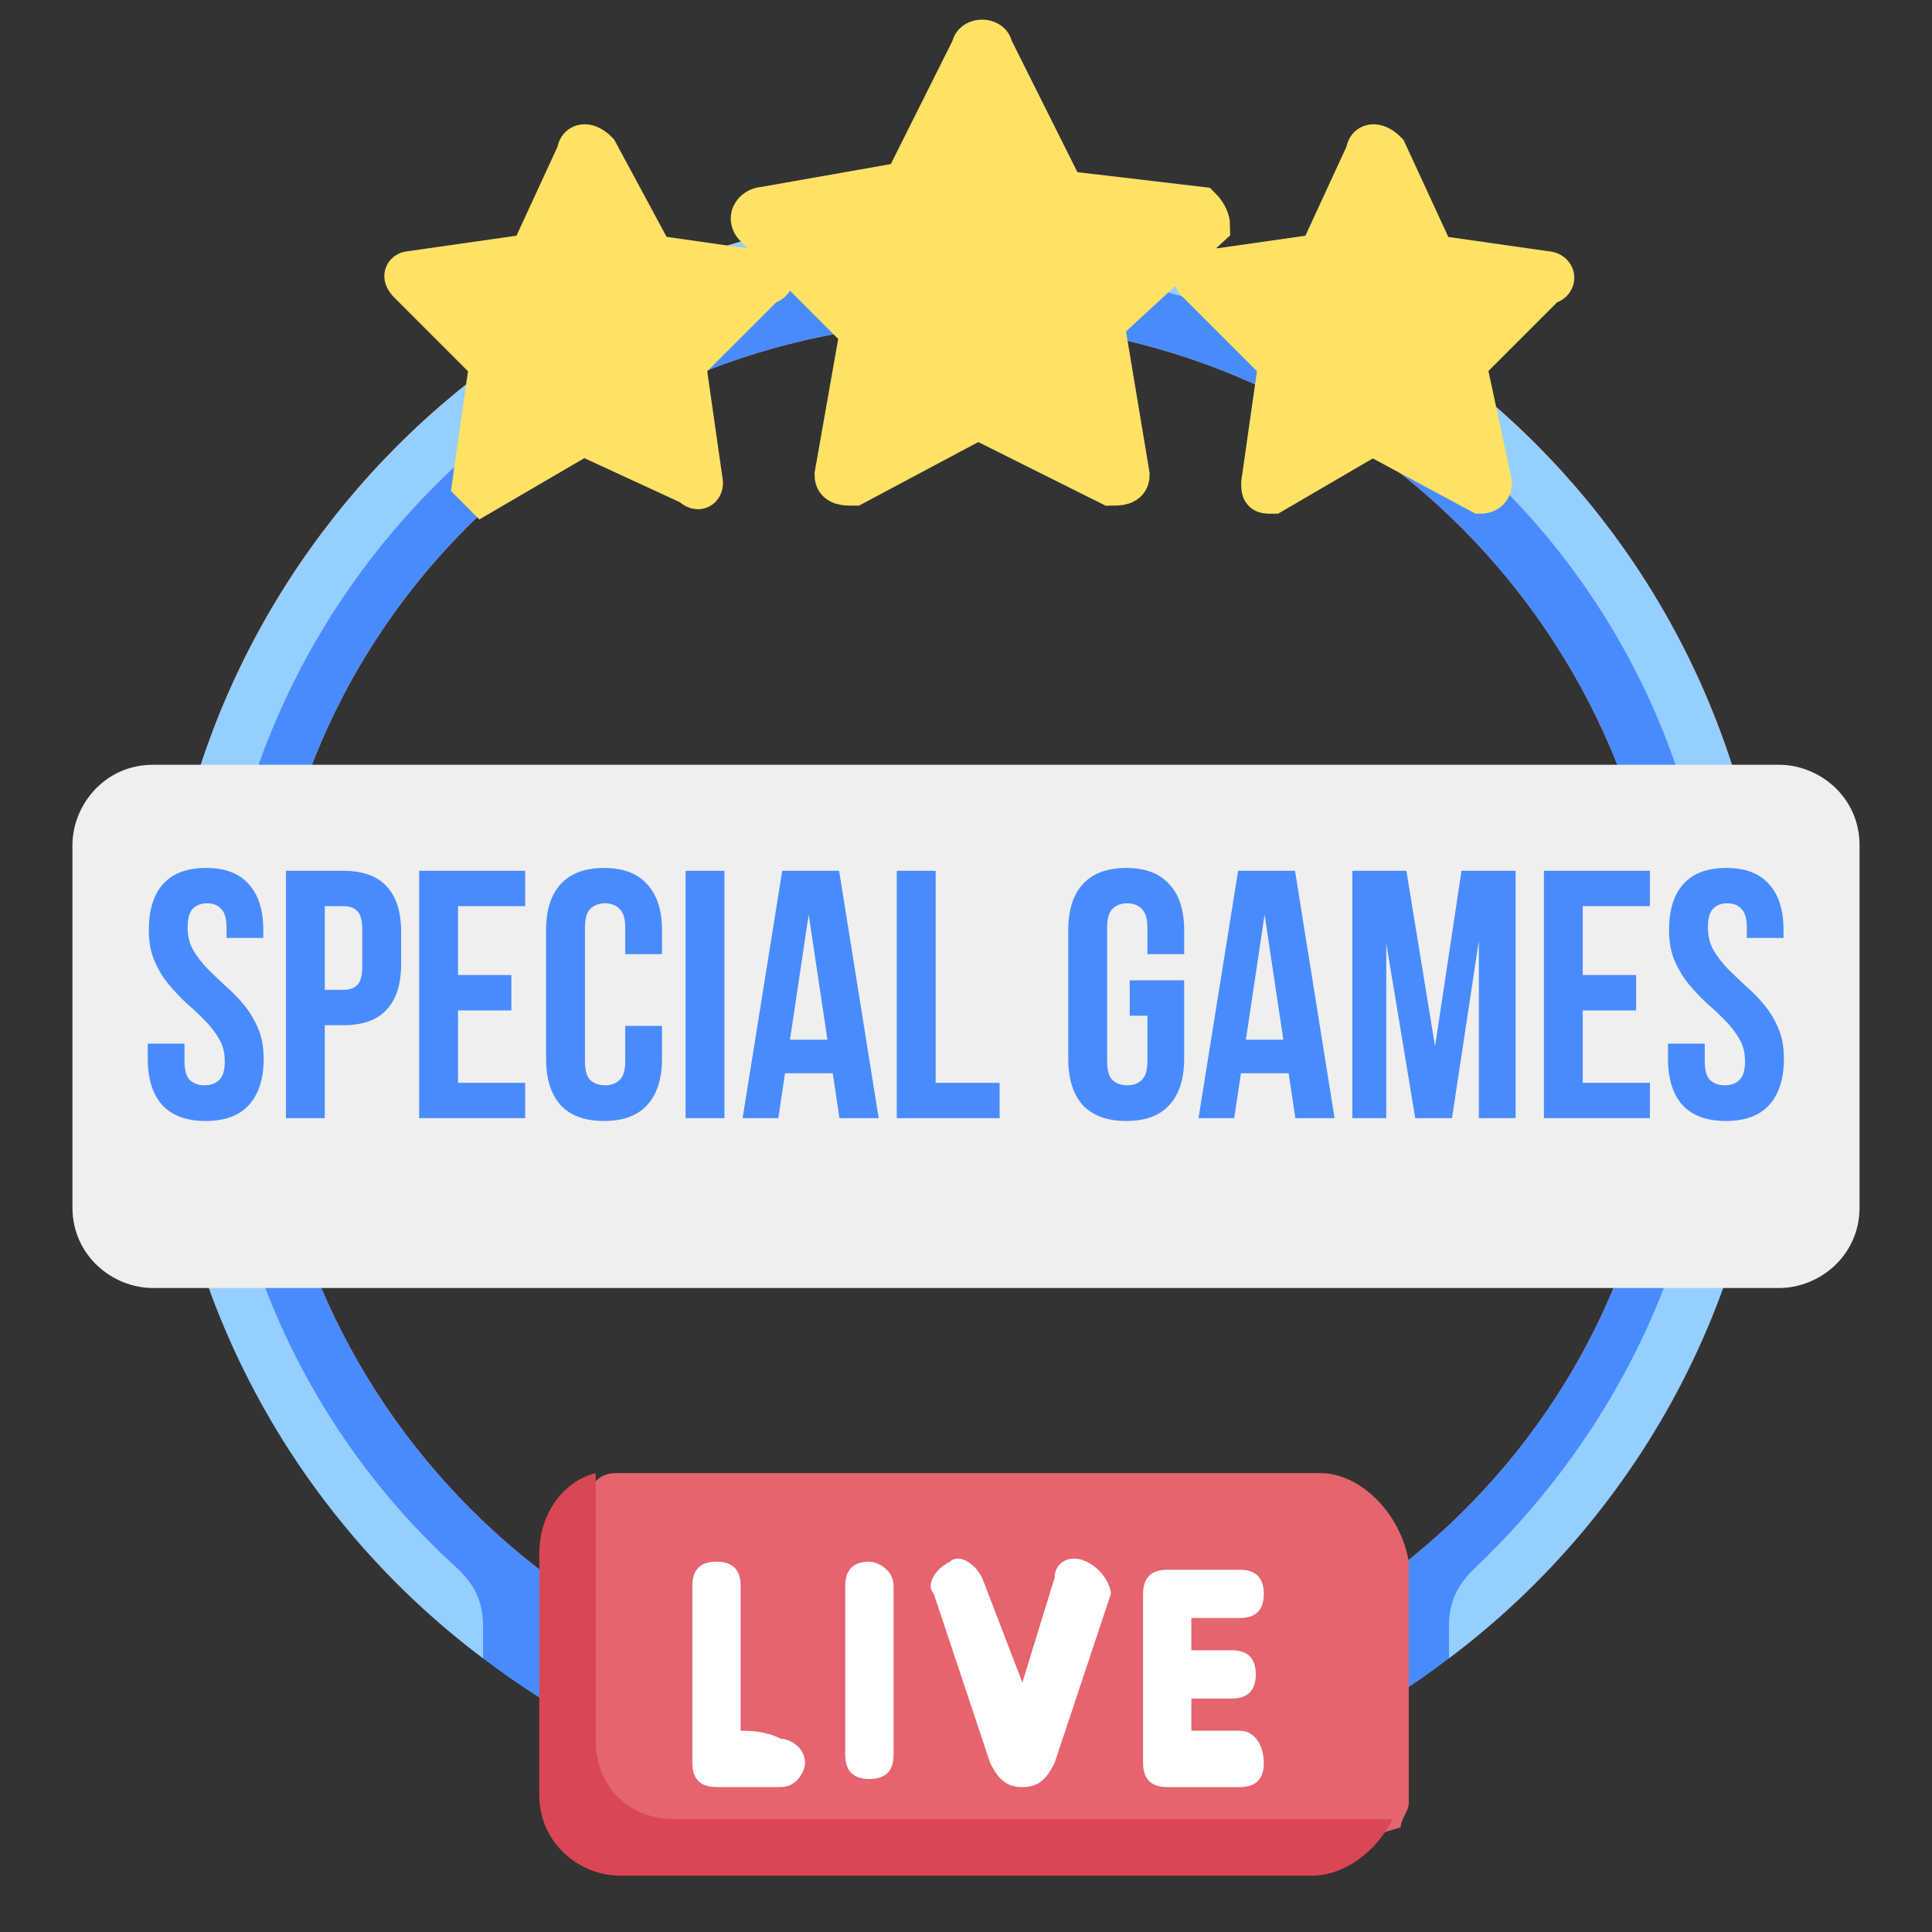 <svg width="40" height="40" viewBox="0 0 40 40" fill="none" xmlns="http://www.w3.org/2000/svg">
<rect x="0" y="0" width="40" height="40" fill="#333333" stroke="none"/>
<path d="M20 4.333C10.833 4.333 3.333 11.834 3.333 21C3.333 30.167 10.833 37.667 20 37.667C29.166 37.667 36.666 30.167 36.666 21C36.666 11.834 29.333 4.333 20 4.333ZM20 35.5C12 35.5 5.5 29 5.5 21C5.5 13 12 6.667 20 6.667C28 6.667 34.5 13.167 34.5 21.167C34.5 29.167 28 35.5 20 35.5Z" fill="#FF9A9F"/>
<path d="M20 4.333C10.833 4.333 3.333 11.834 3.333 21C3.333 26.5 6 31.334 10 34.334H13C8.166 31.834 5 26.834 5 21C5 12.667 11.833 6 20 6C28.166 6 35 12.834 35 21C35 26.834 31.666 31.834 27 34.334H30C34 31.334 36.666 26.5 36.666 21C36.666 11.834 29.333 4.333 20 4.333Z" fill="#94CFFF"/>
<path d="M19 5.5C11.334 6 5 12.166 4.5 20C4.167 25 6.167 29.5 9.5 32.5C9.834 32.833 10 33.166 10 33.666V34.333C12.834 36.5 16.334 37.666 20 37.666C23.667 37.666 27.167 36.5 30 34.333V33.666C30 33.166 30.167 32.833 30.5 32.5C33.5 29.666 35.5 25.666 35.5 21C35.667 12.166 28.167 5 19 5.5ZM20 35.5C12 35.5 5.5 29 5.5 21C5.5 12.999 12 6.666 20 6.666C28 6.666 34.5 13.166 34.5 21.166C34.5 29.166 28 35.5 20 35.5Z" fill="#488BFF"/>
<path d="M27.334 30.499H12.834C12.667 30.499 12.5 30.499 12.334 30.666L11.834 32.333V36.666C11.834 37.666 12.667 38.333 13.5 38.333H27.334L29 37.833C29 37.666 29.167 37.499 29.167 37.333V32.333C29 31.333 28.167 30.499 27.334 30.499Z" fill="#E5646E"/>
<path d="M15.334 35.833V32.833C15.334 32.499 15.167 32.333 14.834 32.333C14.5 32.333 14.334 32.499 14.334 32.833V36.499C14.334 36.833 14.5 36.999 14.834 36.999C14.834 36.999 15.834 36.999 16.167 36.999C16.5 36.999 16.667 36.666 16.667 36.499C16.667 36.166 16.334 35.999 16.167 35.999C15.834 35.833 15.5 35.833 15.334 35.833Z" fill="white"/>
<path d="M18 32.333C17.667 32.333 17.5 32.499 17.5 32.833V36.333C17.5 36.666 17.667 36.833 18 36.833C18.333 36.833 18.5 36.666 18.5 36.333V32.833C18.5 32.499 18.167 32.333 18 32.333Z" fill="white"/>
<path d="M25.666 35.833H24.666V35.167H25.5C25.833 35.167 26 35 26 34.667C26 34.333 25.833 34.167 25.5 34.167H24.666V33.5H25.666C26 33.5 26.166 33.333 26.166 33C26.166 32.667 26 32.5 25.666 32.5H24.166C23.833 32.5 23.666 32.667 23.666 33V36.5C23.666 36.833 23.833 37 24.166 37H25.666C26 37 26.166 36.833 26.166 36.5C26.166 36.167 26 35.833 25.666 35.833Z" fill="white"/>
<path d="M22.5 32.334C22.167 32.167 21.834 32.334 21.834 32.667L21.167 34.834L20.334 32.667C20.167 32.334 19.834 32.167 19.667 32.334C19.334 32.5 19.167 32.834 19.334 33L20.5 36.5C20.667 36.834 20.834 37 21.167 37C21.5 37 21.667 36.834 21.834 36.5L23 33C23 32.834 22.834 32.5 22.5 32.334Z" fill="white"/>
<path d="M12.333 35.999V30.499C11.666 30.666 11.166 31.333 11.166 32.166V37.166C11.166 38.166 12 38.833 12.833 38.833H27.166C27.833 38.833 28.5 38.333 28.833 37.666H14C13 37.666 12.333 36.999 12.333 35.999Z" fill="#DB4655"/>
<path d="M13.5 5.334L15.833 5.667C16 5.667 16 5.834 15.833 5.834L14.166 7.5C14.166 7.5 14.166 7.5 14.166 7.667L14.5 10C14.5 10 14.5 10.167 14.333 10L12.166 9H12L10 10.167L9.833 10L10.166 7.667V7.5L8.5 5.834C8.333 5.667 8.5 5.667 8.5 5.667L10.833 5.334H11L12 3.167C12 3 12.166 3 12.333 3.167L13.5 5.334C13.333 5.334 13.333 5.167 13.5 5.334Z" fill="#FFE164"/>
<path d="M13.5 5.334L15.833 5.667C16 5.667 16 5.834 15.833 5.834L14.166 7.5C14.166 7.5 14.166 7.5 14.166 7.667L14.5 10C14.5 10 14.5 10.167 14.333 10L12.166 9H12L10 10.167L9.833 10L10.166 7.667V7.5L8.5 5.834C8.333 5.667 8.5 5.667 8.5 5.667L10.833 5.334H11L12 3.167C12 3 12.166 3 12.333 3.167L13.5 5.334ZM13.5 5.334C13.333 5.167 13.333 5.334 13.5 5.334V5.334Z" fill="#FFE164"/>
<path d="M13.5 5.334L15.833 5.667C16 5.667 16 5.834 15.833 5.834L14.166 7.5C14.166 7.5 14.166 7.5 14.166 7.667L14.5 10C14.5 10 14.5 10.167 14.333 10L12.166 9H12L10 10.167L9.833 10L10.166 7.667V7.5L8.5 5.834C8.333 5.667 8.5 5.667 8.5 5.667L10.833 5.334H11L12 3.167C12 3 12.166 3 12.333 3.167L13.5 5.334ZM13.5 5.334C13.333 5.167 13.333 5.334 13.5 5.334Z" stroke="#FFE164" stroke-width="0.938" stroke-miterlimit="10"/>
<path d="M29.667 5.334L32 5.667C32.167 5.667 32.167 5.834 32 5.834L30.334 7.5C30.334 7.5 30.334 7.5 30.334 7.667L30.834 10C30.834 10.167 30.667 10.167 30.667 10.167L28.5 9H28.334L26.334 10.167C26.167 10.167 26.167 10.167 26.167 10L26.5 7.667V7.5L24.834 5.834C24.667 5.667 24.834 5.667 24.834 5.667L27.167 5.334H27.334L28.334 3.167C28.334 3 28.5 3 28.667 3.167L29.667 5.334Z" fill="#FFE164"/>
<path d="M29.667 5.334L32 5.667C32.167 5.667 32.167 5.834 32 5.834L30.334 7.5C30.334 7.5 30.334 7.5 30.334 7.667L30.834 10C30.834 10.167 30.667 10.167 30.667 10.167L28.5 9H28.334L26.334 10.167C26.167 10.167 26.167 10.167 26.167 10L26.5 7.667V7.5L24.834 5.834C24.667 5.667 24.834 5.667 24.834 5.667L27.167 5.334H27.334L28.334 3.167C28.334 3 28.5 3 28.667 3.167L29.667 5.334Z" fill="#FFE164" stroke="#FFE164" stroke-width="0.938" stroke-miterlimit="10"/>
<path d="M22 4L24.833 4.334C25 4.5 25 4.667 25 4.667L22.833 6.667V6.834L23.333 9.834C23.333 10 23.167 10 23 10L20.333 8.667H20.167L17.667 10C17.5 10 17.333 10 17.333 9.834L17.833 7V6.834L15.667 4.667C15.5 4.5 15.667 4.334 15.833 4.334L18.667 3.834C18.667 3.834 18.833 3.834 18.833 3.667L20.167 1C20.167 0.834 20.5 0.834 20.5 1L22 4C21.833 4 21.833 4 22 4Z" fill="#FFE164"/>
<path d="M22 4L24.833 4.334C25 4.5 25 4.667 25 4.667L22.833 6.667V6.834L23.333 9.834C23.333 10 23.167 10 23 10L20.333 8.667H20.167L17.667 10C17.5 10 17.333 10 17.333 9.834L17.833 7V6.834L15.667 4.667C15.5 4.5 15.667 4.334 15.833 4.334L18.667 3.834C18.667 3.834 18.833 3.834 18.833 3.667L20.167 1C20.167 0.834 20.5 0.834 20.5 1L22 4ZM22 4C21.833 4 21.833 4 22 4V4Z" fill="#FFE164"/>
<path d="M22 4L24.833 4.334C25 4.5 25 4.667 25 4.667L22.833 6.667V6.834L23.333 9.834C23.333 10 23.167 10 23 10L20.333 8.667H20.167L17.667 10C17.5 10 17.333 10 17.333 9.834L17.833 7V6.834L15.667 4.667C15.5 4.5 15.667 4.334 15.833 4.334L18.667 3.834C18.667 3.834 18.833 3.834 18.833 3.667L20.167 1C20.167 0.834 20.5 0.834 20.5 1L22 4ZM22 4C21.833 4 21.833 4 22 4Z" stroke="#FFE164" stroke-width="0.938" stroke-miterlimit="10"/>
<path d="M36.834 26.667H3.167C2.334 26.667 1.5 26 1.5 25V17.5C1.5 16.667 2.167 15.834 3.167 15.834H36.834C37.667 15.834 38.5 16.5 38.5 17.5V25C38.5 26 37.667 26.667 36.834 26.667Z" fill="#EFEFEF"/>
<path d="M3.081 19.258C3.081 18.843 3.178 18.526 3.373 18.307C3.573 18.082 3.871 17.97 4.266 17.97C4.661 17.97 4.956 18.082 5.151 18.307C5.351 18.526 5.451 18.843 5.451 19.258V19.419H4.69V19.207C4.69 19.021 4.654 18.892 4.58 18.819C4.512 18.741 4.415 18.702 4.288 18.702C4.161 18.702 4.061 18.741 3.988 18.819C3.92 18.892 3.885 19.021 3.885 19.207C3.885 19.382 3.924 19.538 4.002 19.675C4.081 19.807 4.178 19.933 4.295 20.055C4.412 20.172 4.537 20.292 4.668 20.414C4.805 20.531 4.932 20.66 5.049 20.802C5.166 20.943 5.263 21.104 5.341 21.285C5.419 21.465 5.459 21.677 5.459 21.921C5.459 22.336 5.356 22.655 5.151 22.88C4.951 23.099 4.654 23.209 4.259 23.209C3.863 23.209 3.563 23.099 3.359 22.88C3.159 22.655 3.059 22.336 3.059 21.921V21.607H3.82V21.972C3.82 22.158 3.856 22.287 3.929 22.36C4.007 22.433 4.11 22.47 4.237 22.47C4.363 22.47 4.463 22.433 4.537 22.36C4.615 22.287 4.654 22.158 4.654 21.972C4.654 21.797 4.615 21.643 4.537 21.512C4.459 21.375 4.361 21.248 4.244 21.131C4.127 21.009 4 20.89 3.863 20.773C3.732 20.651 3.607 20.519 3.49 20.377C3.373 20.236 3.276 20.075 3.198 19.894C3.12 19.714 3.081 19.502 3.081 19.258ZM7.105 18.029C7.51 18.029 7.81 18.136 8.005 18.351C8.205 18.565 8.305 18.88 8.305 19.294V19.96C8.305 20.375 8.205 20.689 8.005 20.904C7.81 21.119 7.51 21.226 7.105 21.226H6.724V23.15H5.92V18.029H7.105ZM6.724 18.76V20.494H7.105C7.232 20.494 7.329 20.46 7.398 20.392C7.466 20.324 7.5 20.197 7.5 20.012V19.243C7.5 19.058 7.466 18.931 7.398 18.863C7.329 18.794 7.232 18.76 7.105 18.76H6.724ZM9.483 20.187H10.587V20.919H9.483V22.419H10.873V23.15H8.678V18.029H10.873V18.76H9.483V20.187ZM13.706 21.241V21.921C13.706 22.336 13.603 22.655 13.398 22.88C13.198 23.099 12.901 23.209 12.506 23.209C12.111 23.209 11.81 23.099 11.606 22.88C11.406 22.655 11.306 22.336 11.306 21.921V19.258C11.306 18.843 11.406 18.526 11.606 18.307C11.81 18.082 12.111 17.97 12.506 17.97C12.901 17.97 13.198 18.082 13.398 18.307C13.603 18.526 13.706 18.843 13.706 19.258V19.755H12.945V19.207C12.945 19.021 12.906 18.892 12.828 18.819C12.754 18.741 12.654 18.702 12.528 18.702C12.401 18.702 12.298 18.741 12.22 18.819C12.147 18.892 12.111 19.021 12.111 19.207V21.972C12.111 22.158 12.147 22.287 12.22 22.36C12.298 22.433 12.401 22.47 12.528 22.47C12.654 22.47 12.754 22.433 12.828 22.36C12.906 22.287 12.945 22.158 12.945 21.972V21.241H13.706ZM14.194 18.029H14.999V23.15H14.194V18.029ZM18.192 23.15H17.38L17.241 22.221H16.253L16.114 23.15H15.375L16.195 18.029H17.373L18.192 23.15ZM16.356 21.526H17.131L16.743 18.936L16.356 21.526ZM18.567 18.029H19.372V22.419H20.696V23.15H18.567V18.029ZM23.39 20.297H24.517V21.921C24.517 22.336 24.414 22.655 24.209 22.88C24.009 23.099 23.712 23.209 23.317 23.209C22.922 23.209 22.622 23.099 22.417 22.88C22.217 22.655 22.117 22.336 22.117 21.921V19.258C22.117 18.843 22.217 18.526 22.417 18.307C22.622 18.082 22.922 17.97 23.317 17.97C23.712 17.97 24.009 18.082 24.209 18.307C24.414 18.526 24.517 18.843 24.517 19.258V19.755H23.756V19.207C23.756 19.021 23.716 18.892 23.639 18.819C23.565 18.741 23.465 18.702 23.338 18.702C23.212 18.702 23.109 18.741 23.031 18.819C22.958 18.892 22.922 19.021 22.922 19.207V21.972C22.922 22.158 22.958 22.287 23.031 22.36C23.109 22.433 23.212 22.47 23.338 22.47C23.465 22.47 23.565 22.433 23.639 22.36C23.716 22.287 23.756 22.158 23.756 21.972V21.029H23.39V20.297ZM27.631 23.15H26.819L26.68 22.221H25.692L25.553 23.15H24.814L25.634 18.029H26.812L27.631 23.15ZM25.795 21.526H26.57L26.182 18.936L25.795 21.526ZM29.711 21.665L30.259 18.029H31.379V23.15H30.618V19.477L30.062 23.15H29.301L28.701 19.529V23.15H27.999V18.029H29.118L29.711 21.665ZM32.769 20.187H33.874V20.919H32.769V22.419H34.16V23.15H31.965V18.029H34.16V18.76H32.769V20.187ZM34.556 19.258C34.556 18.843 34.653 18.526 34.849 18.307C35.048 18.082 35.346 17.97 35.741 17.97C36.136 17.97 36.431 18.082 36.627 18.307C36.827 18.526 36.926 18.843 36.926 19.258V19.419H36.166V19.207C36.166 19.021 36.129 18.892 36.056 18.819C35.987 18.741 35.89 18.702 35.763 18.702C35.636 18.702 35.536 18.741 35.463 18.819C35.395 18.892 35.361 19.021 35.361 19.207C35.361 19.382 35.4 19.538 35.478 19.675C35.556 19.807 35.653 19.933 35.77 20.055C35.888 20.172 36.012 20.292 36.144 20.414C36.28 20.531 36.407 20.66 36.524 20.802C36.641 20.943 36.739 21.104 36.817 21.285C36.895 21.465 36.934 21.677 36.934 21.921C36.934 22.336 36.831 22.655 36.627 22.88C36.426 23.099 36.129 23.209 35.734 23.209C35.339 23.209 35.039 23.099 34.834 22.88C34.634 22.655 34.534 22.336 34.534 21.921V21.607H35.295V21.972C35.295 22.158 35.331 22.287 35.404 22.36C35.483 22.433 35.585 22.47 35.712 22.47C35.839 22.47 35.939 22.433 36.012 22.36C36.09 22.287 36.129 22.158 36.129 21.972C36.129 21.797 36.09 21.643 36.012 21.512C35.934 21.375 35.836 21.248 35.719 21.131C35.602 21.009 35.475 20.89 35.339 20.773C35.207 20.651 35.083 20.519 34.965 20.377C34.849 20.236 34.751 20.075 34.673 19.894C34.595 19.714 34.556 19.502 34.556 19.258Z" fill="#488BFF"/>
</svg>
